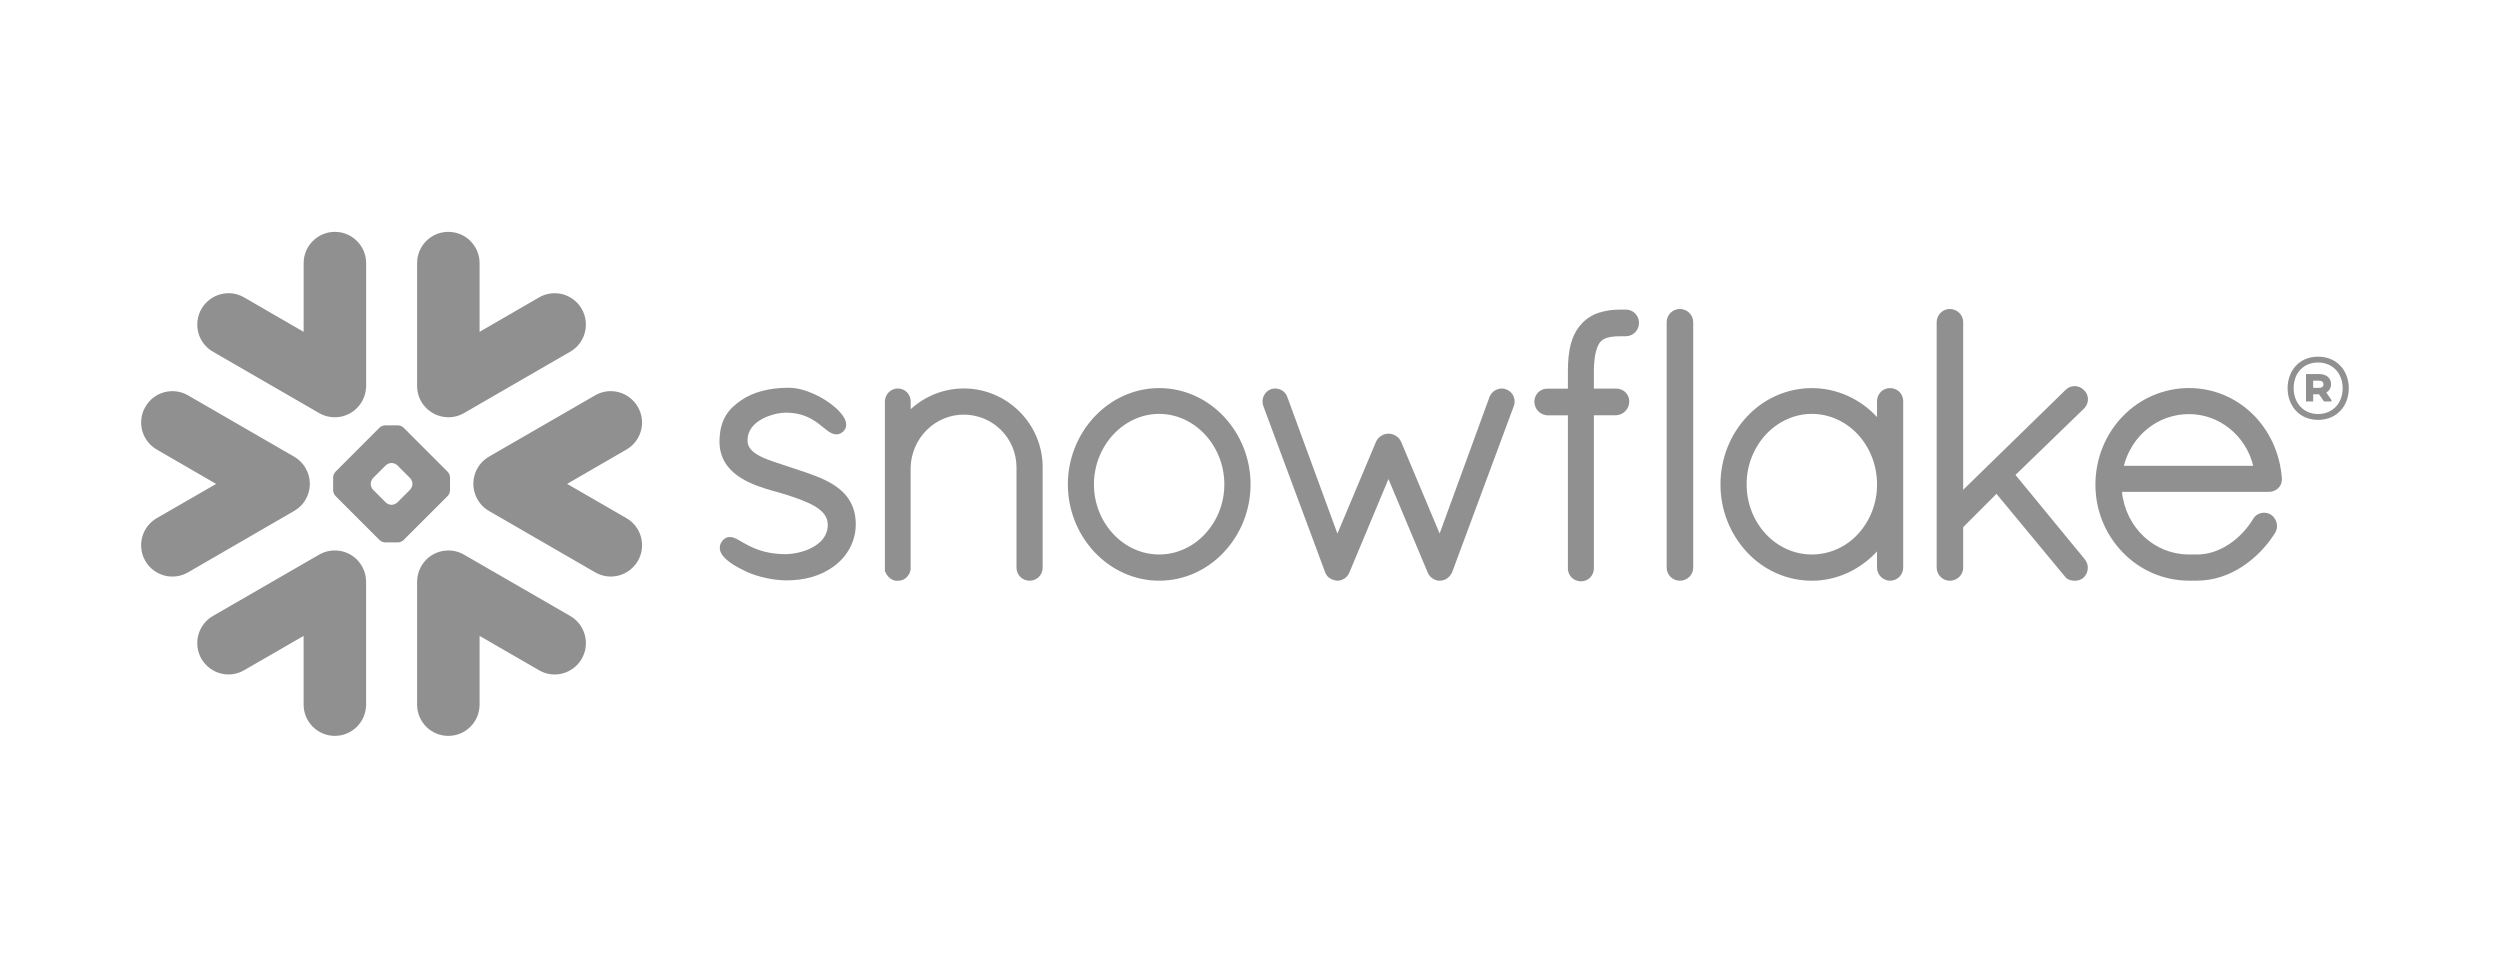 <svg width="248" height="96" viewBox="0 0 248 96" fill="none" xmlns="http://www.w3.org/2000/svg">
<path fill-rule="evenodd" clip-rule="evenodd" d="M230.045 37.765H229.468V38.476H230.045C230.314 38.476 230.487 38.354 230.487 38.128C230.487 37.887 230.325 37.765 230.045 37.765ZM228.756 37.106H230.06C230.77 37.106 231.241 37.495 231.241 38.103C231.244 38.272 231.201 38.438 231.118 38.585C231.035 38.732 230.915 38.853 230.77 38.937L231.28 39.678V39.825H230.541L230.045 39.112H229.468V39.825H228.756V37.106ZM232.393 38.515C232.393 37.062 231.428 35.961 229.948 35.961C228.497 35.961 227.532 37.009 227.532 38.515C227.532 39.953 228.497 41.071 229.948 41.071C231.428 41.071 232.393 39.968 232.393 38.515ZM233 38.515C233 40.223 231.859 41.651 229.953 41.651C228.06 41.651 226.93 40.214 226.93 38.515C226.93 36.809 228.057 35.381 229.953 35.381C231.859 35.384 233 36.807 233 38.515ZM62.144 44.595L56.258 48.002L62.144 51.401C62.496 51.601 62.804 51.871 63.052 52.194C63.3 52.517 63.482 52.887 63.588 53.282C63.693 53.677 63.72 54.09 63.667 54.496C63.614 54.901 63.481 55.292 63.277 55.646C62.858 56.359 62.181 56.877 61.389 57.089C60.598 57.301 59.757 57.189 59.046 56.779L48.505 50.685C47.83 50.299 47.326 49.664 47.098 48.912C46.995 48.586 46.947 48.244 46.958 47.902C46.965 47.657 47.001 47.413 47.066 47.168C47.276 46.41 47.769 45.73 48.501 45.302L59.038 39.217C59.75 38.804 60.593 38.693 61.385 38.907C62.177 39.12 62.855 39.641 63.271 40.357C64.135 41.842 63.63 43.735 62.144 44.595ZM56.571 61.108L46.038 55.026C45.495 54.708 44.868 54.566 44.243 54.619C43.468 54.672 42.742 55.02 42.209 55.594C41.677 56.168 41.38 56.925 41.376 57.713V69.894C41.376 71.612 42.757 73 44.474 73C46.189 73 47.575 71.609 47.575 69.894V63.082L53.473 66.489C54.183 66.904 55.026 67.017 55.819 66.805C56.611 66.593 57.289 66.073 57.706 65.356C58.561 63.872 58.057 61.968 56.571 61.108ZM44.416 49.194L40.036 53.572C39.886 53.714 39.691 53.797 39.486 53.807H38.201C37.997 53.795 37.803 53.712 37.652 53.572L33.273 49.194C33.137 49.045 33.057 48.851 33.047 48.648V47.357C33.057 47.152 33.137 46.956 33.273 46.804L37.649 42.424C37.801 42.286 37.994 42.205 38.198 42.195H39.486C39.69 42.204 39.885 42.285 40.036 42.424L44.416 46.804C44.552 46.956 44.632 47.152 44.642 47.357V48.648C44.642 48.819 44.542 49.069 44.416 49.194ZM40.915 47.979C40.901 47.773 40.819 47.578 40.683 47.426L39.416 46.16C39.263 46.022 39.069 45.941 38.866 45.931H38.815C38.613 45.942 38.42 46.023 38.27 46.16L37.003 47.426C36.869 47.579 36.791 47.774 36.781 47.979V48.029C36.781 48.206 36.878 48.451 37.003 48.576L38.27 49.844C38.396 49.969 38.639 50.076 38.815 50.076H38.866C39.07 50.064 39.263 49.982 39.416 49.844L40.683 48.576C40.82 48.426 40.902 48.233 40.915 48.029V47.979ZM21.117 34.884L31.653 40.974C32.221 41.303 32.85 41.431 33.452 41.381C34.227 41.327 34.953 40.977 35.485 40.403C36.017 39.828 36.316 39.071 36.321 38.282V26.103C36.321 24.391 34.931 23 33.222 23C31.507 23 30.121 24.391 30.121 26.103V32.918L24.219 29.503C23.508 29.09 22.665 28.978 21.873 29.191C21.081 29.403 20.403 29.923 19.986 30.639C19.782 30.992 19.649 31.383 19.596 31.789C19.542 32.195 19.569 32.608 19.674 33.003C19.779 33.398 19.961 33.768 20.209 34.092C20.457 34.415 20.766 34.683 21.117 34.884ZM44.243 41.381C44.847 41.431 45.475 41.303 46.038 40.974L56.571 34.886C56.923 34.684 57.231 34.414 57.479 34.091C57.727 33.768 57.909 33.398 58.014 33.003C58.12 32.608 58.147 32.196 58.094 31.79C58.041 31.384 57.909 30.992 57.706 30.639C57.288 29.924 56.611 29.404 55.819 29.191C55.027 28.979 54.184 29.091 53.473 29.503L47.575 32.918V26.103C47.575 24.391 46.189 23 44.474 23C42.757 23 41.376 24.391 41.376 26.103V38.281C41.371 39.917 42.635 41.26 44.243 41.379V41.381ZM33.452 54.618C32.825 54.564 32.198 54.706 31.653 55.024L21.117 61.107C20.766 61.308 20.457 61.578 20.21 61.902C19.962 62.225 19.78 62.596 19.675 62.991C19.569 63.386 19.542 63.799 19.595 64.205C19.648 64.611 19.779 65.002 19.983 65.356C20.401 66.071 21.079 66.59 21.871 66.801C22.663 67.013 23.505 66.9 24.216 66.488L30.118 63.08V69.892C30.118 71.611 31.504 72.998 33.219 72.998C34.928 72.998 36.317 71.608 36.317 69.892V57.713C36.315 56.925 36.018 56.167 35.486 55.593C34.955 55.019 34.228 54.67 33.453 54.618H33.452ZM30.595 48.912C30.696 48.585 30.743 48.244 30.734 47.902C30.717 47.37 30.564 46.851 30.292 46.396C30.02 45.94 29.636 45.564 29.179 45.302L18.652 39.218C17.166 38.362 15.271 38.87 14.419 40.359C13.558 41.843 14.068 43.737 15.554 44.596L21.438 48.004L15.551 51.402C15.199 51.603 14.89 51.872 14.642 52.195C14.394 52.518 14.212 52.888 14.106 53.283C14 53.678 13.973 54.091 14.027 54.497C14.08 54.903 14.212 55.294 14.416 55.647C14.834 56.362 15.512 56.881 16.304 57.093C17.096 57.304 17.938 57.192 18.649 56.78L29.179 50.687C29.893 50.28 30.374 49.635 30.595 48.912ZM161.28 30.711H160.989C160.95 30.711 160.913 30.715 160.875 30.718C160.838 30.715 160.802 30.711 160.762 30.711C160.015 30.711 159.287 30.798 158.608 31.023C157.928 31.237 157.319 31.635 156.846 32.175L156.843 32.17V32.178C156.348 32.728 156.024 33.386 155.822 34.134C155.625 34.884 155.544 35.729 155.536 36.693V38.556H153.486C153.152 38.553 152.83 38.684 152.59 38.921C152.351 39.158 152.214 39.482 152.208 39.821C152.205 40.178 152.339 40.522 152.581 40.781C152.825 41.032 153.153 41.183 153.5 41.203H155.536V56.35L155.533 56.386C155.533 56.743 155.679 57.069 155.919 57.304C156.157 57.533 156.491 57.669 156.853 57.669C157.188 57.668 157.508 57.531 157.745 57.29C157.981 57.049 158.114 56.723 158.114 56.383V41.195H160.317C160.663 41.179 160.99 41.032 161.233 40.784C161.356 40.66 161.454 40.513 161.52 40.35C161.586 40.188 161.62 40.014 161.62 39.839V39.788C161.614 39.106 161.043 38.548 160.333 38.548H158.112V36.693C158.128 35.873 158.212 35.259 158.334 34.814C158.453 34.364 158.617 34.083 158.762 33.907C158.936 33.725 159.154 33.591 159.393 33.518C159.698 33.418 160.122 33.358 160.693 33.358H160.761C160.793 33.358 160.83 33.35 160.862 33.35C160.901 33.35 160.939 33.358 160.981 33.358H161.269C162 33.358 162.589 32.764 162.589 32.034C162.59 31.86 162.557 31.686 162.492 31.525C162.426 31.363 162.33 31.217 162.208 31.093C162.086 30.97 161.941 30.873 161.782 30.807C161.623 30.741 161.452 30.709 161.28 30.711ZM206.729 40.535C206.853 40.414 206.952 40.269 207.021 40.109C207.089 39.949 207.125 39.776 207.127 39.601C207.126 39.43 207.09 39.261 207.02 39.105C206.951 38.949 206.851 38.809 206.725 38.695H206.729C206.725 38.689 206.721 38.689 206.721 38.689C206.721 38.681 206.715 38.681 206.715 38.681H206.71C206.47 38.438 206.145 38.301 205.806 38.3C205.464 38.303 205.137 38.443 204.895 38.689L194.748 48.588V31.953C194.748 31.237 194.149 30.651 193.413 30.651C193.244 30.651 193.076 30.685 192.92 30.751C192.763 30.817 192.621 30.914 192.502 31.036C192.26 31.278 192.121 31.608 192.117 31.953V56.312C192.119 56.482 192.154 56.651 192.22 56.807C192.286 56.964 192.382 57.106 192.502 57.225C192.745 57.469 193.072 57.607 193.413 57.61C194.149 57.61 194.748 57.032 194.748 56.316V52.293L198.051 48.99L204.787 57.126C204.911 57.313 205.084 57.441 205.256 57.51C205.45 57.582 205.641 57.61 205.809 57.61C206.114 57.616 206.412 57.519 206.656 57.333L206.672 57.322L206.688 57.305C206.82 57.178 206.926 57.026 206.999 56.857C207.072 56.688 207.111 56.507 207.113 56.322C207.11 56.006 206.997 55.7 206.793 55.46V55.457L199.936 47.113L206.721 40.542H206.729V40.537V40.535ZM188.409 38.86C188.649 39.095 188.797 39.429 188.797 39.792V56.312C188.796 56.481 188.762 56.65 188.696 56.806C188.631 56.963 188.536 57.105 188.417 57.224C188.172 57.468 187.843 57.606 187.5 57.608C187.158 57.606 186.83 57.468 186.586 57.224C186.465 57.106 186.368 56.964 186.302 56.807C186.236 56.651 186.202 56.482 186.201 56.312V54.701C184.568 56.466 182.274 57.608 179.736 57.608C178.531 57.607 177.339 57.356 176.233 56.869C175.127 56.383 174.131 55.672 173.306 54.78C171.607 52.966 170.663 50.557 170.671 48.054C170.671 45.446 171.672 43.056 173.306 41.323C174.132 40.432 175.128 39.723 176.234 39.238C177.34 38.752 178.532 38.502 179.736 38.501C182.274 38.501 184.568 39.609 186.201 41.367V39.795C186.2 39.623 186.234 39.452 186.299 39.293C186.365 39.135 186.461 38.991 186.582 38.87C186.703 38.749 186.847 38.655 187.004 38.591C187.162 38.528 187.331 38.497 187.5 38.501C187.845 38.501 188.172 38.634 188.409 38.86ZM186.201 48.054C186.201 46.101 185.465 44.351 184.288 43.085C183.113 41.826 181.498 41.06 179.736 41.057C177.987 41.057 176.38 41.826 175.191 43.085C173.946 44.431 173.257 46.209 173.266 48.054C173.266 50.005 174.013 51.741 175.191 52.996C176.372 54.251 177.984 55.005 179.736 55.005C180.59 55.004 181.435 54.825 182.218 54.48C183.001 54.135 183.707 53.631 184.291 52.999C185.53 51.66 186.213 49.89 186.201 48.054ZM81.777 47.59C80.728 47.093 79.54 46.73 78.355 46.335C77.264 45.965 76.158 45.652 75.368 45.238C74.971 45.026 74.661 44.801 74.46 44.548C74.256 44.309 74.147 44.004 74.152 43.688C74.155 43.21 74.29 42.826 74.524 42.481C74.88 41.971 75.476 41.571 76.126 41.317C76.768 41.057 77.465 40.935 77.964 40.935C79.436 40.938 80.367 41.428 81.081 41.938C81.432 42.193 81.731 42.456 82.014 42.668C82.157 42.779 82.293 42.881 82.451 42.956C82.599 43.028 82.775 43.088 82.966 43.088C83.087 43.088 83.206 43.067 83.317 43.02C83.432 42.972 83.539 42.906 83.632 42.823C83.728 42.732 83.808 42.625 83.867 42.506C83.916 42.387 83.941 42.261 83.942 42.132C83.936 41.904 83.874 41.68 83.762 41.482C83.565 41.126 83.263 40.784 82.879 40.438C82.237 39.881 81.517 39.423 80.742 39.079C79.928 38.714 79.056 38.465 78.226 38.465C76.298 38.465 74.691 38.903 73.523 39.709C72.914 40.131 72.378 40.59 72.002 41.226C71.617 41.864 71.401 42.649 71.374 43.674V43.812C71.369 44.804 71.689 45.624 72.191 46.267C72.952 47.234 74.084 47.809 75.194 48.219C76.298 48.629 77.408 48.873 78.104 49.107C79.088 49.434 80.132 49.79 80.898 50.26C81.278 50.501 81.583 50.76 81.791 51.044C81.991 51.335 82.106 51.638 82.114 52.018V52.047C82.111 52.601 81.95 53.032 81.68 53.402C81.273 53.957 80.602 54.358 79.889 54.618C79.269 54.838 78.618 54.958 77.961 54.974C76.28 54.974 75.157 54.568 74.338 54.161C73.928 53.957 73.599 53.755 73.297 53.583C73.157 53.501 73.012 53.428 72.863 53.366C72.715 53.304 72.556 53.271 72.396 53.269C72.284 53.27 72.174 53.291 72.07 53.332C71.964 53.376 71.866 53.439 71.782 53.518C71.668 53.625 71.573 53.752 71.501 53.893C71.435 54.031 71.401 54.183 71.401 54.337C71.401 54.593 71.494 54.822 71.632 55.035C71.843 55.34 72.156 55.61 72.543 55.883C72.946 56.152 73.423 56.415 73.972 56.677C75.196 57.255 76.762 57.558 77.954 57.575H77.957C79.809 57.575 81.406 57.149 82.753 56.157V56.152H82.756C84.075 55.16 84.892 53.683 84.892 52.015C84.892 51.098 84.677 50.321 84.304 49.687C83.737 48.726 82.818 48.09 81.777 47.59ZM166.632 30.65C166.462 30.65 166.294 30.684 166.137 30.75C165.98 30.816 165.838 30.912 165.718 31.034C165.597 31.154 165.501 31.296 165.435 31.454C165.369 31.611 165.334 31.78 165.333 31.951V56.31C165.333 56.481 165.367 56.65 165.433 56.807C165.499 56.964 165.596 57.106 165.718 57.224C165.962 57.467 166.29 57.605 166.632 57.608C167.368 57.608 167.964 57.03 167.967 56.315V31.951C167.964 31.233 167.371 30.65 166.632 30.65ZM226.366 47.438V47.568C226.366 47.927 226.205 48.251 225.96 48.463C225.71 48.68 225.391 48.798 225.062 48.794H210.501C210.871 52.352 213.712 54.982 217.096 55.005H217.954C219.075 55.01 220.165 54.621 221.128 53.982C222.093 53.336 222.906 52.481 223.508 51.479C223.622 51.282 223.789 51.121 223.989 51.015C224.185 50.91 224.404 50.858 224.626 50.862C224.847 50.867 225.064 50.928 225.256 51.04L225.271 51.048L225.285 51.059C225.465 51.184 225.613 51.352 225.716 51.548C225.819 51.744 225.875 51.962 225.878 52.184C225.878 52.413 225.817 52.644 225.695 52.855L225.69 52.863L225.687 52.866C224.854 54.2 223.749 55.336 222.446 56.199C221.125 57.058 219.596 57.6 217.954 57.6H217.083C215.864 57.592 214.659 57.337 213.537 56.852C212.416 56.366 211.402 55.659 210.552 54.772C208.827 52.986 207.863 50.583 207.866 48.082C207.866 45.435 208.897 43.038 210.574 41.301C211.43 40.412 212.454 39.705 213.584 39.223C214.714 38.741 215.928 38.494 217.153 38.495C219.612 38.495 221.824 39.476 223.462 41.079C225.099 42.682 226.168 44.912 226.359 47.416L226.366 47.438ZM223.522 46.209C222.783 43.21 220.155 41.076 217.153 41.079C214.077 41.079 211.485 43.168 210.681 46.209H223.522ZM95.613 38.534C93.665 38.535 91.787 39.269 90.342 40.593V39.839C90.343 39.5 90.214 39.173 89.983 38.929C89.866 38.806 89.726 38.708 89.572 38.641C89.417 38.574 89.25 38.539 89.082 38.539C88.909 38.536 88.737 38.57 88.577 38.636C88.416 38.703 88.271 38.801 88.149 38.926C87.914 39.17 87.782 39.498 87.782 39.839V56.702L87.836 56.757L87.841 56.763C87.861 56.825 87.89 56.885 87.926 56.94C88.103 57.252 88.392 57.489 88.752 57.594L88.802 57.61H89.082C89.274 57.609 89.463 57.566 89.636 57.485C89.792 57.407 89.928 57.293 90.034 57.152H90.037C90.052 57.136 90.055 57.121 90.069 57.105C90.14 57.02 90.199 56.925 90.245 56.824C90.282 56.724 90.306 56.627 90.325 56.555L90.335 56.508V46.382C90.368 44.983 90.937 43.651 91.922 42.671C92.9 41.684 94.225 41.13 95.605 41.132C97.066 41.132 98.369 41.723 99.314 42.671C100.261 43.621 100.836 44.926 100.836 46.367V56.312C100.836 56.674 100.99 57.011 101.224 57.241C101.47 57.476 101.796 57.606 102.134 57.606C102.472 57.606 102.797 57.476 103.044 57.241C103.167 57.121 103.265 56.977 103.332 56.817C103.399 56.657 103.433 56.485 103.432 56.312V46.367C103.443 42.078 99.941 38.542 95.613 38.534ZM121.417 41.334C123.115 43.146 124.06 45.552 124.055 48.052C124.058 50.552 123.113 52.956 121.417 54.769C119.791 56.508 117.519 57.605 114.99 57.605C112.485 57.605 110.209 56.505 108.575 54.768C106.878 52.956 105.931 50.551 105.931 48.051C105.931 45.551 106.878 43.146 108.575 41.334C110.209 39.598 112.486 38.498 114.99 38.498C117.519 38.501 119.791 39.598 121.417 41.334ZM121.453 48.052C121.453 46.12 120.709 44.365 119.528 43.099C118.341 41.831 116.736 41.057 114.987 41.057C113.242 41.057 111.63 41.834 110.446 43.099C109.204 44.44 108.516 46.212 108.521 48.052C108.514 49.886 109.203 51.651 110.446 52.982C111.632 54.244 113.242 55.005 114.989 55.005C116.732 55.005 118.347 54.243 119.528 52.982C120.77 51.652 121.46 49.885 121.453 48.052ZM149.469 38.646L149.461 38.642L149.455 38.639C149.308 38.573 149.149 38.539 148.989 38.537C148.737 38.541 148.491 38.614 148.277 38.749C148.053 38.889 147.877 39.095 147.771 39.339V39.346L142.812 52.927L138.993 43.826L138.986 43.821C138.877 43.576 138.697 43.371 138.47 43.232C138.252 43.092 137.998 43.018 137.74 43.019C137.482 43.019 137.229 43.094 137.012 43.235C136.787 43.374 136.61 43.578 136.502 43.821L136.499 43.826L132.671 52.935L127.692 39.357H127.689C127.604 39.107 127.436 38.894 127.215 38.753C126.998 38.615 126.748 38.54 126.493 38.537C126.325 38.537 126.159 38.572 126.005 38.639H125.997L125.991 38.645C125.767 38.75 125.577 38.918 125.445 39.129C125.312 39.34 125.241 39.585 125.241 39.835C125.241 39.993 125.272 40.151 125.333 40.309L131.462 56.788V56.796C131.513 56.929 131.585 57.052 131.678 57.16C131.758 57.25 131.856 57.323 131.964 57.376C131.985 57.393 132.015 57.422 132.066 57.45C132.122 57.483 132.183 57.505 132.247 57.514C132.355 57.55 132.503 57.605 132.697 57.605C132.943 57.605 133.174 57.514 133.382 57.382C133.591 57.245 133.752 57.045 133.843 56.81L133.856 56.799L137.734 47.521L141.614 56.76H141.617C141.707 57.008 141.865 57.197 142.045 57.335C142.238 57.479 142.453 57.569 142.68 57.605H142.841C142.995 57.605 143.146 57.575 143.273 57.527C143.391 57.481 143.502 57.418 143.602 57.34C143.811 57.178 143.974 56.963 144.073 56.716V56.71L150.162 40.303C150.286 39.99 150.282 39.64 150.153 39.329C150.023 39.019 149.777 38.773 149.469 38.646Z" fill="#909090"/>
</svg>
